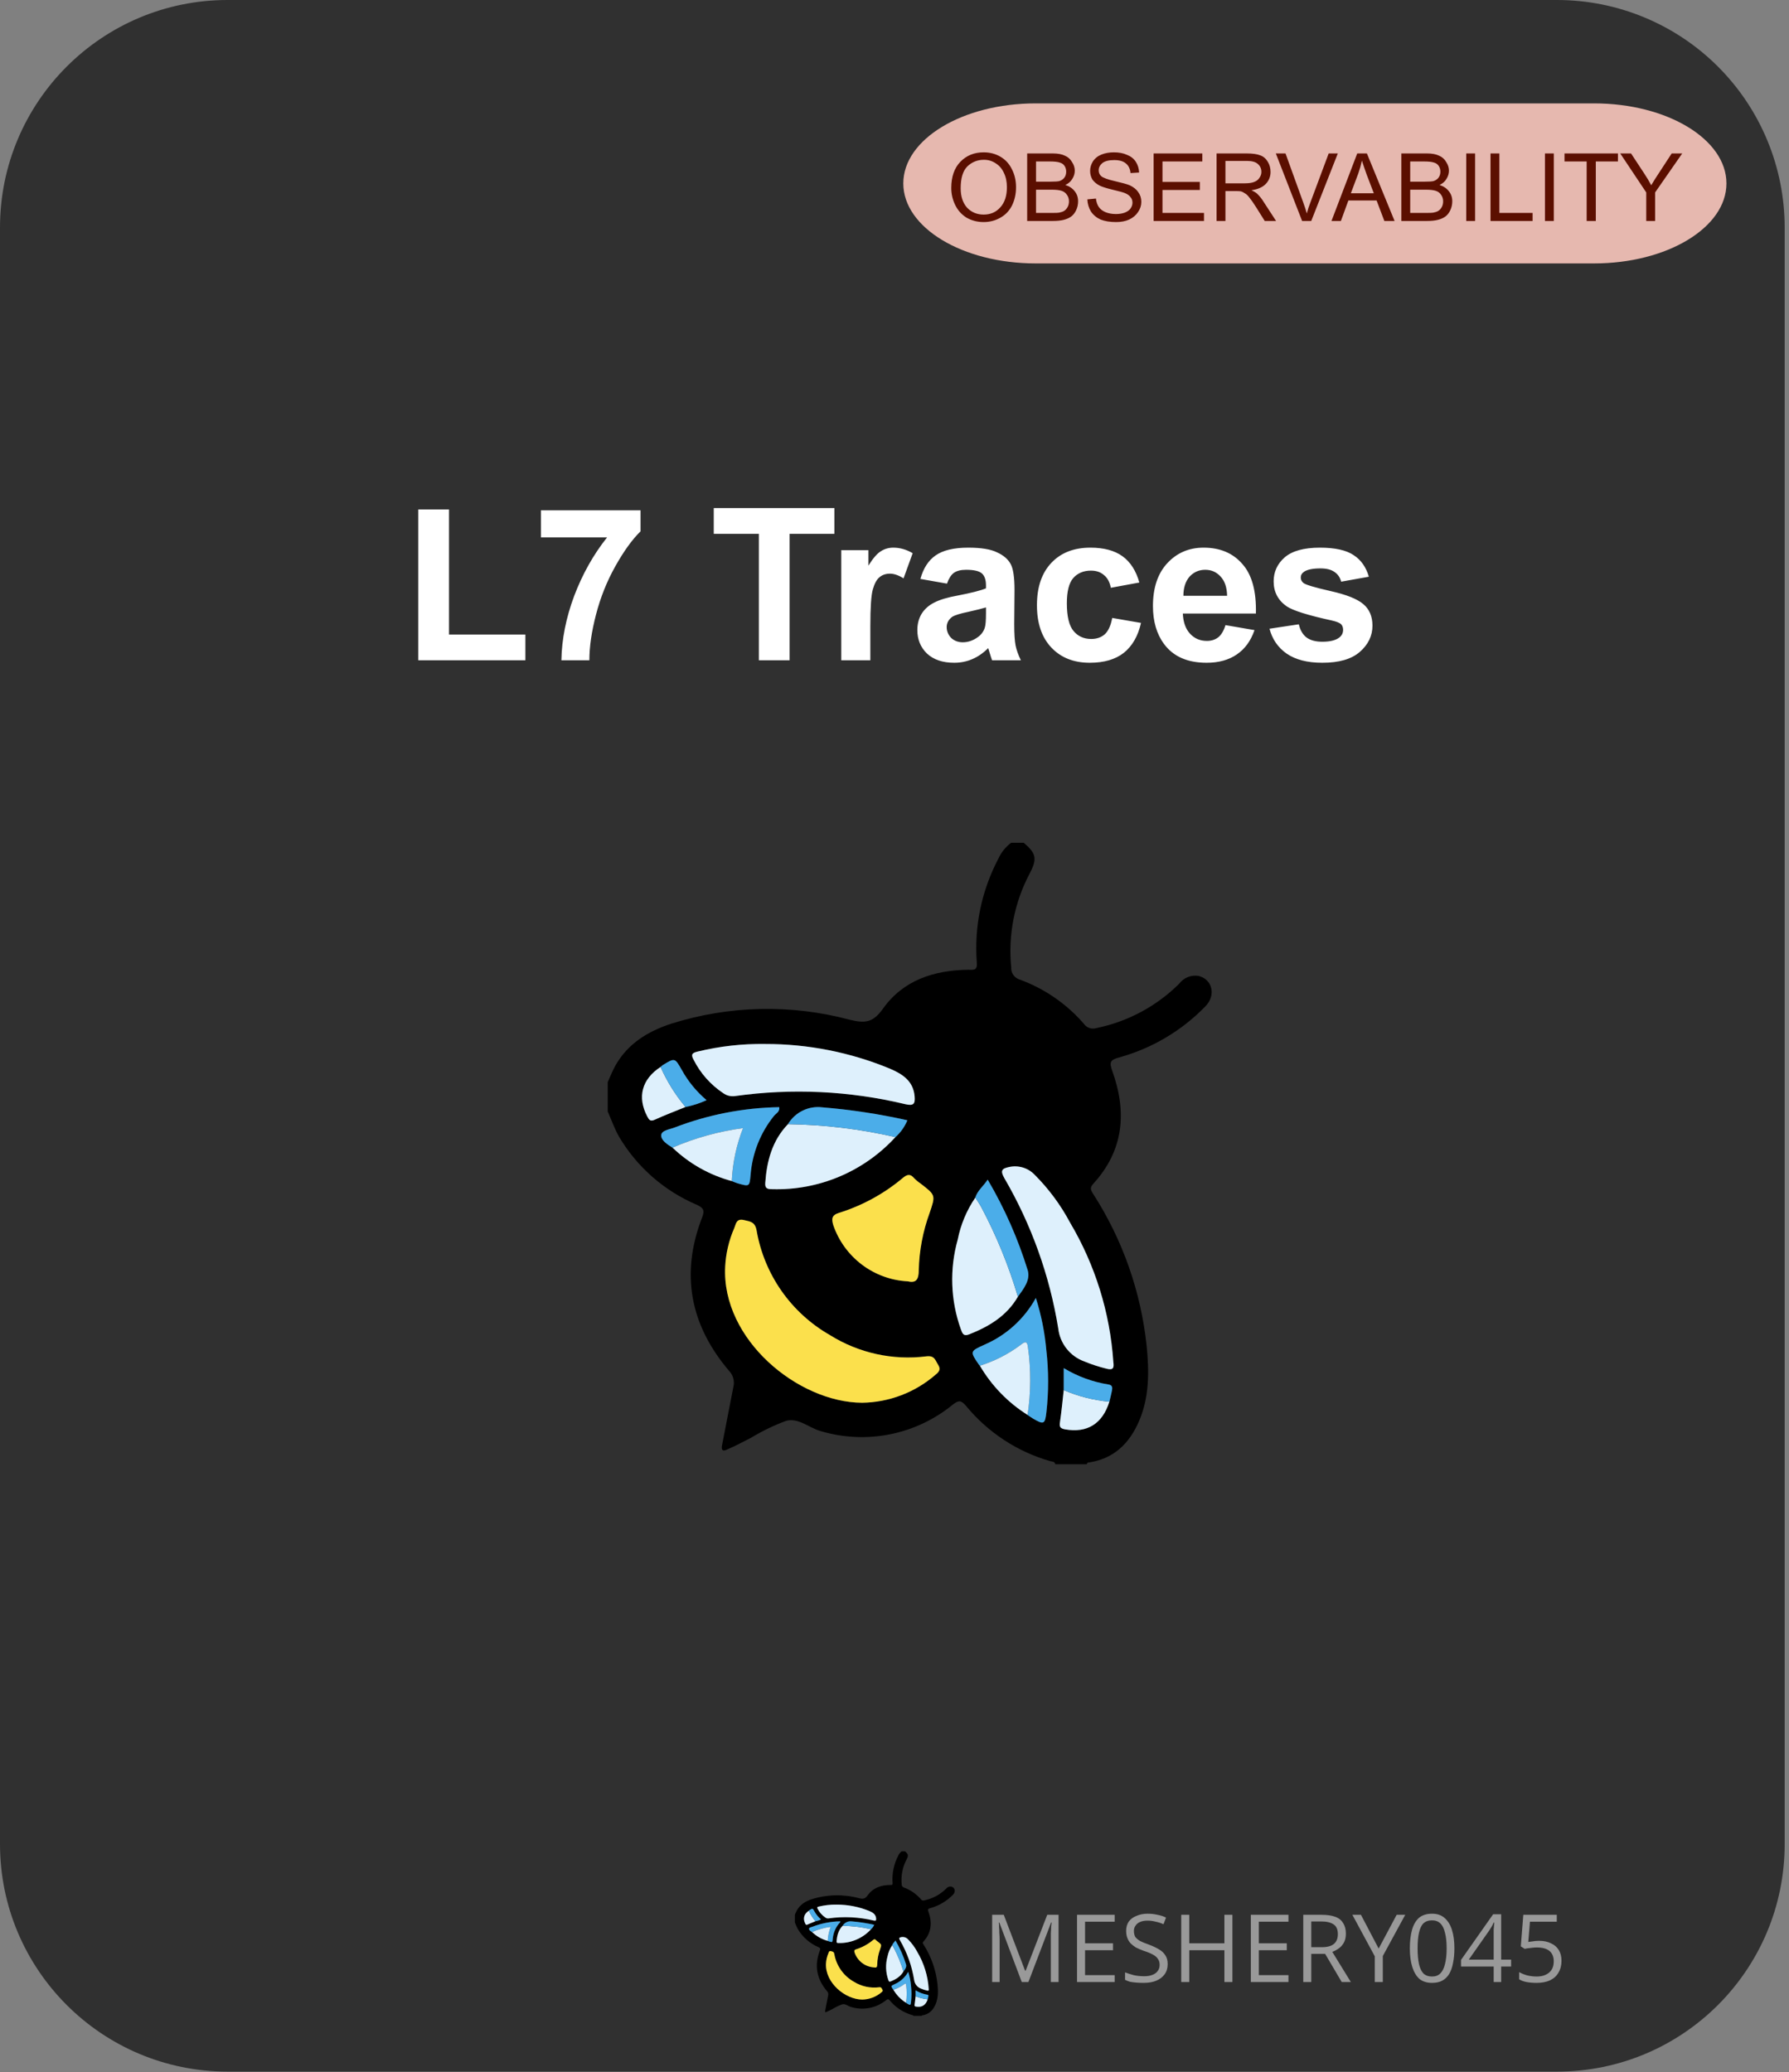 <svg width="101" height="117" viewBox="0 0 101 117" fill="none" xmlns="http://www.w3.org/2000/svg">
<rect x="0" y="0" width="101" height="117" fill="#808080" stroke="none"/>
<g clip-path="url(#clip0_5562_24510)">
<path fill-rule="evenodd" clip-rule="evenodd" d="M0 12.849C0 5.753 5.753 0 12.849 0H87.906C91.314 0 94.583 1.354 96.992 3.763C99.402 6.173 100.756 9.442 100.756 12.849V104.127C100.756 111.223 95.003 116.976 87.906 116.976H12.849C5.753 116.976 0 111.223 0 104.127V12.849Z" fill="#303030"/>
<path d="M23.614 37.283V28.768H25.349V35.83H29.661V37.283H23.614ZM30.538 30.346V28.815H36.163V30.002C35.694 30.46 35.22 31.117 34.741 31.971C34.262 32.825 33.898 33.737 33.648 34.705C33.398 35.664 33.273 36.523 33.273 37.283H31.694C31.715 36.096 31.955 34.888 32.413 33.658C32.882 32.419 33.502 31.315 34.273 30.346H30.538ZM42.843 37.283V30.143H40.296V28.69H47.108V30.143H44.577V37.283H42.843ZM49.136 37.283H47.495V31.065H49.026V31.94C49.287 31.523 49.521 31.252 49.73 31.127C49.938 30.992 50.172 30.924 50.433 30.924C50.808 30.924 51.172 31.028 51.526 31.237L51.011 32.658C50.73 32.481 50.474 32.393 50.245 32.393C50.006 32.393 49.808 32.461 49.651 32.596C49.495 32.721 49.37 32.95 49.276 33.283C49.183 33.606 49.136 34.299 49.136 35.362V37.283ZM53.462 32.955L51.962 32.69C52.129 32.086 52.415 31.643 52.821 31.362C53.238 31.07 53.853 30.924 54.665 30.924C55.394 30.924 55.936 31.013 56.29 31.19C56.655 31.356 56.91 31.575 57.056 31.846C57.202 32.106 57.275 32.596 57.275 33.315L57.259 35.237C57.259 35.789 57.285 36.195 57.337 36.455C57.389 36.705 57.488 36.981 57.634 37.283H56.009C55.967 37.169 55.915 37.007 55.853 36.799C55.821 36.695 55.8 36.627 55.79 36.596C55.509 36.877 55.207 37.086 54.884 37.221C54.571 37.356 54.233 37.424 53.868 37.424C53.222 37.424 52.712 37.252 52.337 36.908C51.972 36.554 51.79 36.112 51.79 35.58C51.79 35.226 51.873 34.914 52.04 34.643C52.217 34.372 52.457 34.164 52.759 34.018C53.061 33.862 53.498 33.731 54.071 33.627C54.832 33.481 55.363 33.346 55.665 33.221V33.065C55.665 32.742 55.587 32.513 55.431 32.377C55.275 32.242 54.978 32.174 54.54 32.174C54.248 32.174 54.019 32.231 53.853 32.346C53.696 32.461 53.566 32.664 53.462 32.955ZM55.665 34.299C55.457 34.362 55.123 34.445 54.665 34.549C54.207 34.643 53.905 34.737 53.759 34.83C53.55 34.987 53.446 35.179 53.446 35.408C53.446 35.638 53.53 35.841 53.696 36.018C53.873 36.184 54.092 36.268 54.353 36.268C54.655 36.268 54.941 36.169 55.212 35.971C55.41 35.825 55.54 35.643 55.603 35.424C55.644 35.289 55.665 35.023 55.665 34.627V34.299ZM64.323 32.893L62.714 33.19C62.651 32.867 62.521 32.627 62.323 32.471C62.136 32.304 61.891 32.221 61.589 32.221C61.172 32.221 60.839 32.362 60.589 32.643C60.349 32.924 60.23 33.398 60.23 34.065C60.23 34.804 60.355 35.325 60.605 35.627C60.855 35.929 61.188 36.08 61.605 36.08C61.917 36.08 62.172 35.992 62.37 35.815C62.568 35.638 62.709 35.33 62.792 34.893L64.417 35.174C64.25 35.914 63.928 36.476 63.448 36.862C62.969 37.237 62.328 37.424 61.526 37.424C60.62 37.424 59.896 37.138 59.355 36.565C58.813 35.992 58.542 35.195 58.542 34.174C58.542 33.153 58.813 32.356 59.355 31.783C59.896 31.21 60.631 30.924 61.558 30.924C62.318 30.924 62.922 31.085 63.37 31.408C63.818 31.731 64.136 32.226 64.323 32.893ZM69.185 35.299L70.825 35.58C70.617 36.184 70.284 36.643 69.825 36.955C69.367 37.268 68.799 37.424 68.122 37.424C67.039 37.424 66.237 37.07 65.716 36.362C65.299 35.799 65.091 35.086 65.091 34.221C65.091 33.19 65.362 32.382 65.903 31.799C66.445 31.216 67.127 30.924 67.95 30.924C68.877 30.924 69.606 31.231 70.138 31.846C70.679 32.45 70.935 33.382 70.903 34.643H66.778C66.799 35.132 66.935 35.513 67.185 35.783C67.435 36.054 67.752 36.19 68.138 36.19C68.388 36.19 68.601 36.122 68.778 35.987C68.956 35.841 69.091 35.612 69.185 35.299ZM69.278 33.643C69.268 33.164 69.143 32.799 68.903 32.549C68.674 32.299 68.388 32.174 68.044 32.174C67.69 32.174 67.393 32.304 67.153 32.565C66.924 32.836 66.81 33.195 66.81 33.643H69.278ZM71.671 35.502L73.327 35.252C73.4 35.575 73.541 35.82 73.749 35.987C73.968 36.153 74.27 36.237 74.655 36.237C75.082 36.237 75.4 36.158 75.609 36.002C75.754 35.888 75.827 35.742 75.827 35.565C75.827 35.44 75.791 35.336 75.718 35.252C75.635 35.169 75.452 35.096 75.171 35.033C73.838 34.742 72.994 34.476 72.64 34.237C72.15 33.893 71.905 33.424 71.905 32.83C71.905 32.289 72.114 31.835 72.53 31.471C72.957 31.106 73.619 30.924 74.515 30.924C75.369 30.924 76.004 31.065 76.421 31.346C76.838 31.617 77.124 32.023 77.28 32.565L75.718 32.846C75.655 32.606 75.53 32.424 75.343 32.299C75.155 32.164 74.89 32.096 74.546 32.096C74.119 32.096 73.812 32.158 73.624 32.283C73.499 32.367 73.437 32.476 73.437 32.612C73.437 32.737 73.489 32.841 73.593 32.924C73.739 33.028 74.249 33.179 75.124 33.377C76.01 33.575 76.624 33.82 76.968 34.112C77.312 34.403 77.484 34.809 77.484 35.33C77.484 35.903 77.244 36.398 76.765 36.815C76.296 37.221 75.593 37.424 74.655 37.424C73.812 37.424 73.14 37.252 72.64 36.908C72.15 36.565 71.827 36.096 71.671 35.502Z" fill="white"/>
<path d="M57.685 111.919L56.419 108.56H56.388C56.399 108.622 56.404 108.706 56.404 108.81C56.414 108.914 56.419 109.029 56.419 109.154C56.43 109.268 56.435 109.388 56.435 109.513V111.919H56.013V108.122H56.669L57.873 111.279H57.904L59.123 108.122H59.763V111.919H59.326V109.482C59.326 109.367 59.326 109.258 59.326 109.154C59.336 109.039 59.341 108.93 59.341 108.826C59.352 108.721 59.362 108.633 59.373 108.56H59.341L58.06 111.919H57.685ZM62.93 111.919H60.805V108.122H62.93V108.513H61.258V109.732H62.837V110.122H61.258V111.529H62.93V111.919ZM65.922 110.904C65.922 111.133 65.865 111.326 65.75 111.482C65.636 111.638 65.48 111.758 65.282 111.841C65.084 111.925 64.844 111.966 64.563 111.966C64.427 111.966 64.292 111.961 64.157 111.951C64.032 111.94 63.912 111.925 63.797 111.904C63.693 111.872 63.599 111.836 63.516 111.794V111.372C63.651 111.425 63.813 111.477 64 111.529C64.188 111.57 64.386 111.591 64.594 111.591C64.782 111.591 64.938 111.565 65.063 111.513C65.198 111.461 65.297 111.388 65.36 111.294C65.433 111.201 65.469 111.086 65.469 110.951C65.469 110.815 65.438 110.706 65.375 110.622C65.323 110.529 65.23 110.445 65.094 110.372C64.969 110.3 64.792 110.227 64.563 110.154C64.396 110.091 64.25 110.029 64.125 109.966C64.011 109.893 63.912 109.815 63.828 109.732C63.745 109.638 63.683 109.534 63.641 109.419C63.599 109.305 63.578 109.175 63.578 109.029C63.578 108.831 63.625 108.659 63.719 108.513C63.823 108.367 63.969 108.258 64.157 108.185C64.344 108.102 64.552 108.06 64.782 108.06C64.99 108.06 65.177 108.081 65.344 108.122C65.521 108.154 65.683 108.206 65.829 108.279L65.688 108.654C65.552 108.591 65.407 108.544 65.25 108.513C65.094 108.471 64.938 108.451 64.782 108.451C64.615 108.451 64.474 108.477 64.36 108.529C64.256 108.57 64.172 108.638 64.11 108.732C64.047 108.815 64.016 108.914 64.016 109.029C64.016 109.164 64.042 109.279 64.094 109.372C64.157 109.456 64.25 109.534 64.375 109.607C64.5 109.669 64.667 109.737 64.875 109.81C65.094 109.893 65.282 109.982 65.438 110.076C65.594 110.169 65.714 110.284 65.797 110.419C65.881 110.544 65.922 110.706 65.922 110.904ZM69.578 111.919H69.125V110.122H67.141V111.919H66.688V108.122H67.141V109.732H69.125V108.122H69.578V111.919ZM72.741 111.919H70.616V108.122H72.741V108.513H71.069V109.732H72.647V110.122H71.069V111.529H72.741V111.919ZM74.608 108.122C74.921 108.122 75.176 108.159 75.374 108.232C75.582 108.305 75.733 108.425 75.827 108.591C75.931 108.747 75.983 108.945 75.983 109.185C75.983 109.383 75.947 109.55 75.874 109.685C75.801 109.82 75.707 109.93 75.592 110.013C75.478 110.096 75.353 110.164 75.217 110.216L76.264 111.919H75.749L74.811 110.326H74.03V111.919H73.577V108.122H74.608ZM74.577 108.497H74.03V109.951H74.624C74.936 109.951 75.165 109.888 75.311 109.763C75.457 109.638 75.53 109.456 75.53 109.216C75.53 108.956 75.452 108.773 75.296 108.669C75.139 108.555 74.9 108.497 74.577 108.497ZM77.834 110.029L78.85 108.122H79.334L78.068 110.451V111.919H77.615V110.466L76.35 108.122H76.834L77.834 110.029ZM82.11 110.013C82.11 110.326 82.084 110.602 82.032 110.841C81.99 111.081 81.917 111.289 81.813 111.466C81.709 111.633 81.578 111.758 81.422 111.841C81.266 111.925 81.073 111.966 80.844 111.966C80.563 111.966 80.328 111.893 80.141 111.747C79.964 111.591 79.828 111.367 79.735 111.076C79.641 110.784 79.594 110.43 79.594 110.013C79.594 109.607 79.636 109.258 79.719 108.966C79.802 108.675 79.933 108.451 80.11 108.294C80.297 108.138 80.542 108.06 80.844 108.06C81.136 108.06 81.37 108.138 81.547 108.294C81.735 108.451 81.875 108.675 81.969 108.966C82.063 109.258 82.11 109.607 82.11 110.013ZM80.032 110.013C80.032 110.367 80.058 110.664 80.11 110.904C80.162 111.133 80.245 111.31 80.36 111.435C80.485 111.55 80.646 111.607 80.844 111.607C81.042 111.607 81.198 111.55 81.313 111.435C81.438 111.31 81.526 111.133 81.578 110.904C81.641 110.664 81.672 110.367 81.672 110.013C81.672 109.659 81.641 109.367 81.578 109.138C81.526 108.898 81.438 108.721 81.313 108.607C81.198 108.492 81.042 108.435 80.844 108.435C80.646 108.435 80.485 108.492 80.36 108.607C80.245 108.721 80.162 108.898 80.11 109.138C80.058 109.367 80.032 109.659 80.032 110.013ZM85.312 111.044H84.75V111.919H84.328V111.044H82.484V110.669L84.297 108.091H84.75V110.654H85.312V111.044ZM84.328 110.654V109.404C84.328 109.31 84.328 109.227 84.328 109.154C84.328 109.07 84.328 108.997 84.328 108.935C84.338 108.862 84.344 108.8 84.344 108.747C84.354 108.685 84.359 108.622 84.359 108.56H84.328C84.297 108.633 84.26 108.706 84.219 108.779C84.177 108.852 84.135 108.919 84.094 108.982L82.922 110.654H84.328ZM86.89 109.591C87.151 109.591 87.375 109.638 87.562 109.732C87.75 109.815 87.895 109.94 88 110.107C88.104 110.273 88.156 110.477 88.156 110.716C88.156 110.977 88.099 111.201 87.984 111.388C87.88 111.576 87.718 111.721 87.5 111.826C87.291 111.919 87.041 111.966 86.75 111.966C86.552 111.966 86.364 111.951 86.187 111.919C86.02 111.888 85.88 111.836 85.765 111.763V111.357C85.89 111.43 86.041 111.492 86.218 111.544C86.406 111.586 86.583 111.607 86.75 111.607C86.948 111.607 87.114 111.576 87.25 111.513C87.395 111.451 87.51 111.357 87.593 111.232C87.677 111.107 87.718 110.945 87.718 110.747C87.718 110.497 87.64 110.305 87.484 110.169C87.328 110.034 87.083 109.966 86.75 109.966C86.645 109.966 86.526 109.977 86.39 109.997C86.265 110.008 86.161 110.023 86.078 110.044L85.859 109.904L86 108.122H87.89V108.513H86.375L86.281 109.654C86.343 109.643 86.427 109.633 86.531 109.622C86.635 109.602 86.755 109.591 86.89 109.591Z" fill="#999999"/>
<path fill-rule="evenodd" clip-rule="evenodd" d="M58.473 5.838H89.992C94.121 5.838 97.468 7.861 97.468 10.357C97.468 12.852 94.121 14.875 89.992 14.875H58.473C54.344 14.875 50.997 12.852 50.997 10.357C50.997 7.861 54.344 5.838 58.473 5.838Z" fill="#E6B8AF"/>
<path d="M53.705 10.617C53.705 9.982 53.877 9.487 54.221 9.133C54.565 8.779 55.002 8.602 55.533 8.602C55.887 8.602 56.205 8.685 56.486 8.852C56.768 9.018 56.981 9.253 57.127 9.555C57.283 9.857 57.361 10.195 57.361 10.57C57.361 10.956 57.283 11.305 57.127 11.617C56.971 11.919 56.747 12.148 56.455 12.305C56.174 12.461 55.867 12.539 55.533 12.539C55.179 12.539 54.856 12.456 54.565 12.289C54.283 12.112 54.07 11.872 53.924 11.57C53.778 11.268 53.705 10.95 53.705 10.617ZM54.236 10.633C54.236 11.091 54.356 11.456 54.596 11.727C54.846 11.987 55.158 12.117 55.533 12.117C55.919 12.117 56.231 11.982 56.471 11.711C56.721 11.44 56.846 11.06 56.846 10.57C56.846 10.258 56.788 9.987 56.674 9.758C56.57 9.529 56.419 9.352 56.221 9.227C56.023 9.091 55.799 9.023 55.549 9.023C55.184 9.023 54.872 9.148 54.611 9.398C54.361 9.648 54.236 10.06 54.236 10.633ZM57.99 12.477V8.664H59.428C59.719 8.664 59.948 8.706 60.115 8.789C60.292 8.862 60.428 8.982 60.521 9.148C60.626 9.305 60.678 9.466 60.678 9.633C60.678 9.799 60.631 9.956 60.537 10.102C60.454 10.247 60.323 10.362 60.146 10.445C60.376 10.518 60.553 10.638 60.678 10.805C60.803 10.961 60.865 11.148 60.865 11.367C60.865 11.544 60.829 11.711 60.756 11.867C60.683 12.023 60.589 12.143 60.474 12.227C60.36 12.31 60.219 12.372 60.053 12.414C59.886 12.456 59.683 12.477 59.443 12.477H57.99ZM58.49 10.258H59.318C59.547 10.258 59.709 10.247 59.803 10.227C59.928 10.185 60.021 10.122 60.084 10.039C60.157 9.945 60.193 9.831 60.193 9.695C60.193 9.57 60.162 9.461 60.099 9.367C60.037 9.273 59.948 9.211 59.834 9.18C59.719 9.138 59.527 9.117 59.256 9.117H58.49V10.258ZM58.49 12.023H59.443C59.61 12.023 59.724 12.018 59.787 12.008C59.902 11.987 59.995 11.956 60.068 11.914C60.152 11.862 60.219 11.789 60.271 11.695C60.323 11.602 60.349 11.492 60.349 11.367C60.349 11.232 60.313 11.112 60.24 11.008C60.167 10.893 60.063 10.815 59.928 10.773C59.803 10.732 59.62 10.711 59.381 10.711H58.49V12.023ZM61.388 11.258L61.872 11.211C61.893 11.398 61.945 11.555 62.028 11.68C62.112 11.805 62.237 11.904 62.403 11.977C62.58 12.05 62.778 12.086 62.997 12.086C63.185 12.086 63.351 12.06 63.497 12.008C63.653 11.945 63.763 11.867 63.825 11.773C63.898 11.669 63.935 11.56 63.935 11.445C63.935 11.32 63.898 11.216 63.825 11.133C63.763 11.039 63.653 10.961 63.497 10.898C63.393 10.857 63.164 10.794 62.81 10.711C62.466 10.628 62.221 10.55 62.075 10.477C61.898 10.383 61.763 10.268 61.669 10.133C61.586 9.987 61.544 9.826 61.544 9.648C61.544 9.461 61.596 9.284 61.7 9.117C61.815 8.94 61.976 8.81 62.185 8.727C62.393 8.643 62.627 8.602 62.888 8.602C63.169 8.602 63.414 8.648 63.622 8.742C63.841 8.826 64.007 8.956 64.122 9.133C64.237 9.31 64.299 9.513 64.31 9.742L63.825 9.773C63.804 9.534 63.716 9.352 63.56 9.227C63.414 9.102 63.195 9.039 62.903 9.039C62.601 9.039 62.377 9.096 62.231 9.211C62.096 9.326 62.028 9.461 62.028 9.617C62.028 9.753 62.075 9.862 62.169 9.945C62.273 10.039 62.528 10.133 62.935 10.227C63.341 10.32 63.622 10.398 63.778 10.461C63.997 10.565 64.159 10.695 64.263 10.852C64.377 11.008 64.435 11.19 64.435 11.398C64.435 11.607 64.372 11.8 64.247 11.977C64.132 12.154 63.966 12.294 63.747 12.398C63.539 12.492 63.294 12.539 63.013 12.539C62.669 12.539 62.377 12.492 62.138 12.398C61.908 12.294 61.726 12.143 61.591 11.945C61.466 11.737 61.398 11.508 61.388 11.258ZM65.129 12.477V8.664H67.879V9.117H65.629V10.273H67.738V10.727H65.629V12.023H67.973V12.477H65.129ZM68.683 12.477V8.664H70.37C70.714 8.664 70.975 8.701 71.152 8.773C71.329 8.836 71.469 8.956 71.573 9.133C71.678 9.299 71.73 9.492 71.73 9.711C71.73 9.971 71.641 10.195 71.464 10.383C71.287 10.57 71.016 10.69 70.652 10.742C70.787 10.805 70.891 10.867 70.964 10.93C71.11 11.065 71.245 11.237 71.37 11.445L72.042 12.477H71.402L70.902 11.68C70.756 11.45 70.636 11.279 70.542 11.164C70.448 11.039 70.36 10.956 70.277 10.914C70.204 10.862 70.131 10.825 70.058 10.805C69.995 10.794 69.902 10.789 69.777 10.789H69.183V12.477H68.683ZM69.183 10.352H70.277C70.506 10.352 70.683 10.325 70.808 10.273C70.943 10.221 71.042 10.143 71.105 10.039C71.178 9.935 71.214 9.826 71.214 9.711C71.214 9.523 71.146 9.372 71.011 9.258C70.886 9.143 70.678 9.086 70.386 9.086H69.183V10.352ZM73.512 12.477L72.028 8.664H72.575L73.575 11.43C73.658 11.659 73.726 11.867 73.778 12.055C73.83 11.846 73.898 11.638 73.981 11.43L75.012 8.664H75.528L74.028 12.477H73.512ZM75.17 12.477L76.624 8.664H77.17L78.733 12.477H78.155L77.717 11.32H76.124L75.702 12.477H75.17ZM76.264 10.914H77.561L77.155 9.852C77.04 9.529 76.952 9.268 76.889 9.07C76.837 9.31 76.769 9.549 76.686 9.789L76.264 10.914ZM79.115 12.477V8.664H80.552C80.844 8.664 81.073 8.706 81.24 8.789C81.417 8.862 81.552 8.982 81.646 9.148C81.75 9.305 81.802 9.466 81.802 9.633C81.802 9.799 81.755 9.956 81.662 10.102C81.578 10.247 81.448 10.362 81.271 10.445C81.5 10.518 81.677 10.638 81.802 10.805C81.927 10.961 81.99 11.148 81.99 11.367C81.99 11.544 81.953 11.711 81.88 11.867C81.808 12.023 81.714 12.143 81.599 12.227C81.485 12.31 81.344 12.372 81.177 12.414C81.011 12.456 80.808 12.477 80.568 12.477H79.115ZM79.615 10.258H80.443C80.672 10.258 80.834 10.247 80.927 10.227C81.052 10.185 81.146 10.122 81.209 10.039C81.281 9.945 81.318 9.831 81.318 9.695C81.318 9.57 81.287 9.461 81.224 9.367C81.162 9.273 81.073 9.211 80.959 9.18C80.844 9.138 80.651 9.117 80.38 9.117H79.615V10.258ZM79.615 12.023H80.568C80.735 12.023 80.849 12.018 80.912 12.008C81.026 11.987 81.12 11.956 81.193 11.914C81.276 11.862 81.344 11.789 81.396 11.695C81.448 11.602 81.474 11.492 81.474 11.367C81.474 11.232 81.438 11.112 81.365 11.008C81.292 10.893 81.188 10.815 81.052 10.773C80.927 10.732 80.745 10.711 80.505 10.711H79.615V12.023ZM82.778 12.477V8.664H83.278V12.477H82.778ZM84.149 12.477V8.664H84.649V12.023H86.524V12.477H84.149ZM87.222 12.477V8.664H87.722V12.477H87.222ZM89.577 12.477V9.117H88.327V8.664H91.343V9.117H90.093V12.477H89.577ZM92.941 12.477V10.867L91.472 8.664H92.082L92.832 9.805C92.977 10.023 93.108 10.242 93.222 10.461C93.337 10.263 93.477 10.039 93.644 9.789L94.378 8.664H94.972L93.441 10.867V12.477H92.941Z" fill="#5B0F00"/>
<path d="M57.797 47.588C58.505 48.197 58.575 48.489 58.115 49.356C57.266 50.973 56.909 52.803 57.088 54.62C57.078 54.775 57.121 54.928 57.21 55.054C57.299 55.18 57.428 55.273 57.577 55.315C58.973 55.827 60.217 56.685 61.19 57.809C61.265 57.919 61.373 58.002 61.499 58.046C61.624 58.09 61.761 58.093 61.888 58.054C63.66 57.694 65.287 56.824 66.57 55.55C66.694 55.383 66.862 55.253 67.055 55.174C67.248 55.096 67.458 55.073 67.663 55.106C68.454 55.298 68.665 56.208 68.046 56.831C66.705 58.212 65.019 59.208 63.162 59.716C62.67 59.849 62.624 59.997 62.789 60.455C63.627 62.775 63.456 64.951 61.72 66.845C61.52 67.063 61.576 67.194 61.702 67.394C63.376 69.988 64.415 72.939 64.736 76.009C64.877 77.429 64.892 78.854 64.322 80.207C63.773 81.507 62.872 82.395 61.409 82.589C61.388 82.592 61.373 82.649 61.356 82.681H59.576C59.552 82.518 59.401 82.535 59.302 82.509C57.43 81.975 55.766 80.882 54.532 79.377C54.263 79.071 54.13 79.052 53.808 79.301C52.782 80.145 51.564 80.724 50.261 80.987C48.959 81.25 47.612 81.189 46.339 80.811C45.673 80.629 45.076 80.037 44.376 80.232C43.693 80.485 43.035 80.802 42.412 81.18C41.99 81.391 41.575 81.622 41.142 81.808C40.998 81.87 40.674 82.067 40.766 81.599C40.983 80.499 41.188 79.397 41.407 78.298C41.444 78.138 41.44 77.972 41.395 77.815C41.35 77.657 41.266 77.514 41.151 77.397C38.961 74.814 38.406 71.923 39.64 68.742C39.803 68.322 39.7 68.2 39.323 68.023C37.495 67.241 35.963 65.898 34.949 64.188C34.694 63.737 34.521 63.239 34.31 62.763V61.104C34.454 60.79 34.577 60.464 34.746 60.164C35.447 58.924 36.581 58.237 37.884 57.808C41.158 56.773 44.66 56.694 47.977 57.582C48.836 57.792 49.284 57.751 49.849 56.956C50.987 55.352 52.729 54.782 54.658 54.759C54.931 54.756 55.186 54.833 55.147 54.357C54.992 52.322 55.415 50.285 56.367 48.479C56.528 48.127 56.775 47.821 57.085 47.588L57.797 47.588ZM37.292 60.247C36.235 60.936 35.968 61.946 36.538 63.036C36.642 63.236 36.712 63.342 36.968 63.225C37.536 62.966 38.122 62.745 38.701 62.508C39.112 62.427 39.511 62.298 39.892 62.123C39.322 61.642 38.845 61.06 38.486 60.407C38.1 59.727 38.097 59.728 37.423 60.138C37.377 60.171 37.333 60.207 37.292 60.247ZM62.631 79.149C62.681 78.939 62.738 78.73 62.778 78.518C62.808 78.354 62.803 78.208 62.574 78.176C61.682 78.033 60.827 77.719 60.054 77.252V78.494C59.985 79.096 59.931 79.7 59.842 80.298C59.802 80.564 59.847 80.661 60.137 80.712C61.375 80.929 62.24 80.401 62.631 79.149ZM58.013 79.896C58.111 79.962 58.205 80.034 58.306 80.094C58.928 80.461 59.001 80.43 59.077 79.729C59.206 78.573 59.204 77.406 59.073 76.25C58.985 75.245 58.786 74.252 58.48 73.291C57.836 74.463 56.821 75.389 55.594 75.923C54.749 76.304 54.748 76.304 55.278 77.077C55.291 77.092 55.305 77.106 55.321 77.118C55.982 78.247 56.905 79.2 58.013 79.896ZM37.968 64.804C38.906 65.704 40.056 66.353 41.312 66.691C41.419 66.733 41.524 66.783 41.634 66.815C42.325 67.014 42.313 67.011 42.378 66.308C42.478 65.101 42.937 63.952 43.697 63.009C43.808 62.871 44.031 62.785 43.993 62.517C41.978 62.551 39.984 62.938 38.103 63.66C37.819 63.772 37.352 63.821 37.33 64.095C37.307 64.384 37.678 64.628 37.968 64.804ZM57.467 73.22C57.793 72.773 58.182 72.278 58.022 71.729C57.47 69.941 56.711 68.223 55.761 66.61C55.501 66.998 55.18 67.233 55.063 67.624C54.575 68.34 54.237 69.147 54.069 69.996C53.601 71.659 53.662 73.425 54.243 75.052C54.33 75.281 54.38 75.481 54.726 75.343C55.849 74.898 56.841 74.299 57.467 73.22ZM50.554 64.208C50.848 63.947 51.078 63.622 51.226 63.258C49.642 62.903 48.035 62.659 46.417 62.526C46.038 62.48 45.653 62.546 45.31 62.715C44.967 62.883 44.68 63.148 44.485 63.477C43.59 64.408 43.288 65.565 43.202 66.809C43.179 67.139 43.37 67.147 43.604 67.149C44.906 67.186 46.2 66.942 47.399 66.435C48.599 65.927 49.675 65.168 50.554 64.208ZM48.674 79.208C50.189 79.186 51.648 78.632 52.796 77.643C52.992 77.481 53.143 77.345 52.96 77.059C52.797 76.805 52.769 76.532 52.302 76.588C50.403 76.827 48.48 76.403 46.857 75.389C45.773 74.77 44.84 73.919 44.123 72.897C43.407 71.874 42.926 70.707 42.714 69.477C42.627 68.995 42.361 68.977 42.001 68.892C41.561 68.787 41.549 69.124 41.455 69.342C41.154 70.03 40.98 70.767 40.941 71.517C40.727 75.632 45.057 79.195 48.674 79.208ZM62.855 76.906C62.669 74.128 61.832 71.433 60.413 69.039C59.884 68.045 59.212 67.135 58.417 66.339C58.233 66.145 58.001 66.002 57.745 65.925C57.489 65.849 57.217 65.84 56.956 65.9C56.564 65.984 56.462 66.099 56.694 66.512C58.225 69.135 59.259 72.019 59.745 75.017C59.793 75.434 59.956 75.829 60.217 76.157C60.477 76.486 60.825 76.736 61.22 76.877C61.619 77.043 62.03 77.177 62.45 77.28C62.845 77.394 62.905 77.24 62.855 76.906ZM43.197 58.95C41.913 58.931 40.632 59.075 39.384 59.379C39.093 59.449 38.983 59.528 39.158 59.84C39.541 60.601 40.114 61.249 40.823 61.722C41.013 61.862 41.25 61.923 41.485 61.893C44.697 61.439 47.966 61.594 51.12 62.352C51.588 62.458 51.67 62.323 51.637 61.915C51.566 61.025 50.93 60.638 50.224 60.336C47.995 59.417 45.608 58.946 43.197 58.95ZM51.262 72.354C51.72 72.465 51.87 72.24 51.87 71.723C51.896 70.619 52.103 69.528 52.482 68.491C52.822 67.488 52.831 67.492 51.969 66.828C51.838 66.74 51.717 66.639 51.607 66.525C51.391 66.27 51.217 66.309 50.973 66.511C49.916 67.401 48.692 68.072 47.373 68.484C46.938 68.618 46.944 68.835 47.043 69.178C47.348 70.069 47.913 70.847 48.665 71.413C49.417 71.98 50.321 72.307 51.262 72.354Z" fill="black"/>
<path d="M48.674 79.208C45.057 79.195 40.727 75.632 40.941 71.517C40.98 70.767 41.154 70.03 41.455 69.342C41.549 69.124 41.561 68.787 42.001 68.892C42.361 68.977 42.627 68.995 42.714 69.477C42.926 70.707 43.407 71.874 44.123 72.897C44.84 73.919 45.773 74.77 46.857 75.389C48.48 76.403 50.403 76.827 52.302 76.588C52.769 76.532 52.797 76.805 52.96 77.059C53.143 77.345 52.992 77.481 52.796 77.643C51.648 78.632 50.189 79.186 48.674 79.208V79.208Z" fill="#FBE04C"/>
<path d="M62.855 76.906C62.905 77.24 62.845 77.394 62.45 77.28C62.03 77.177 61.619 77.043 61.22 76.877C60.825 76.736 60.478 76.486 60.217 76.157C59.956 75.829 59.793 75.434 59.745 75.017C59.259 72.019 58.225 69.135 56.694 66.512C56.462 66.099 56.564 65.984 56.956 65.9C57.217 65.84 57.489 65.849 57.745 65.925C58.001 66.002 58.233 66.145 58.417 66.339C59.212 67.135 59.884 68.045 60.413 69.039C61.832 71.433 62.669 74.128 62.855 76.906V76.906ZM43.197 58.95C45.608 58.946 47.995 59.417 50.224 60.336C50.93 60.638 51.566 61.025 51.637 61.915C51.67 62.323 51.588 62.458 51.12 62.352C47.966 61.594 44.697 61.439 41.485 61.893C41.25 61.923 41.013 61.862 40.823 61.722C40.114 61.249 39.541 60.601 39.158 59.84C38.983 59.528 39.093 59.449 39.384 59.379C40.632 59.075 41.913 58.931 43.197 58.95V58.95Z" fill="#DEF0FC"/>
<path d="M51.262 72.354C50.321 72.307 49.417 71.98 48.665 71.413C47.913 70.847 47.348 70.068 47.043 69.178C46.944 68.835 46.938 68.617 47.373 68.484C48.692 68.072 49.916 67.401 50.973 66.511C51.217 66.309 51.391 66.27 51.607 66.525C51.717 66.639 51.838 66.74 51.969 66.828C52.831 67.492 52.822 67.488 52.482 68.491C52.103 69.528 51.896 70.619 51.87 71.723C51.87 72.24 51.72 72.465 51.262 72.354V72.354Z" fill="#FBE04C"/>
<path d="M50.554 64.208C49.675 65.168 48.599 65.927 47.399 66.435C46.2 66.942 44.906 67.186 43.604 67.149C43.37 67.147 43.179 67.139 43.202 66.809C43.288 65.565 43.59 64.408 44.485 63.477C46.528 63.505 48.563 63.751 50.554 64.208V64.208ZM57.467 73.22C56.841 74.299 55.849 74.898 54.726 75.343C54.38 75.481 54.33 75.281 54.243 75.052C53.662 73.425 53.601 71.659 54.069 69.996C54.237 69.147 54.575 68.34 55.063 67.624C55.177 67.806 55.302 67.982 55.403 68.171C56.257 69.781 56.948 71.473 57.467 73.22V73.22Z" fill="#DEF0FC"/>
<path d="M37.968 64.804C37.677 64.627 37.307 64.384 37.33 64.095C37.352 63.821 37.819 63.772 38.103 63.66C39.984 62.938 41.978 62.551 43.993 62.517C44.031 62.785 43.808 62.871 43.697 63.009C42.937 63.952 42.478 65.101 42.378 66.308C42.313 67.011 42.325 67.014 41.634 66.815C41.524 66.783 41.419 66.733 41.312 66.691C41.359 65.666 41.574 64.656 41.949 63.701C40.578 63.883 39.238 64.254 37.968 64.804V64.804ZM55.321 77.118C55.305 77.106 55.291 77.092 55.278 77.077C54.748 76.304 54.749 76.304 55.594 75.923C56.821 75.389 57.836 74.463 58.48 73.291C58.786 74.252 58.985 75.245 59.073 76.25C59.204 77.406 59.206 78.573 59.077 79.729C59.001 80.43 58.928 80.461 58.306 80.094C58.205 80.034 58.111 79.962 58.013 79.896C58.203 78.628 58.21 77.34 58.033 76.07C57.992 75.671 57.823 75.783 57.622 75.941C56.927 76.461 56.149 76.859 55.321 77.118V77.118Z" fill="#4BADE9"/>
<path d="M55.321 77.118C56.149 76.859 56.927 76.461 57.622 75.941C57.823 75.783 57.992 75.671 58.033 76.07C58.21 77.34 58.203 78.628 58.013 79.896C56.905 79.2 55.982 78.247 55.321 77.118ZM37.968 64.804C39.238 64.254 40.578 63.883 41.949 63.701C41.574 64.656 41.359 65.666 41.312 66.691C40.056 66.353 38.906 65.704 37.968 64.804V64.804Z" fill="#DEF0FC"/>
<path d="M50.554 64.208C48.563 63.751 46.528 63.505 44.485 63.477C44.68 63.148 44.967 62.883 45.31 62.715C45.653 62.546 46.038 62.48 46.417 62.526C48.035 62.659 49.642 62.903 51.226 63.258C51.078 63.622 50.848 63.947 50.554 64.208ZM57.467 73.22C56.948 71.473 56.257 69.781 55.403 68.171C55.302 67.982 55.177 67.806 55.063 67.624C55.18 67.233 55.501 66.998 55.761 66.61C56.711 68.223 57.47 69.941 58.022 71.73C58.182 72.278 57.793 72.773 57.467 73.22V73.22Z" fill="#4BADE9"/>
<path d="M62.631 79.149C62.24 80.401 61.375 80.929 60.137 80.712C59.847 80.661 59.802 80.564 59.842 80.298C59.931 79.7 59.985 79.096 60.054 78.494C60.873 78.848 61.743 79.069 62.631 79.149V79.149ZM38.701 62.508C38.122 62.745 37.536 62.966 36.968 63.225C36.712 63.342 36.642 63.236 36.538 63.036C35.968 61.946 36.235 60.936 37.292 60.247C37.654 61.063 38.128 61.824 38.701 62.508V62.508Z" fill="#DEF0FC"/>
<path d="M38.701 62.508C38.128 61.824 37.654 61.063 37.292 60.247C37.333 60.207 37.377 60.171 37.423 60.138C38.097 59.728 38.1 59.727 38.486 60.407C38.845 61.06 39.322 61.642 39.892 62.123C39.511 62.298 39.112 62.427 38.701 62.508V62.508ZM62.631 79.149C61.743 79.069 60.873 78.848 60.054 78.494C60.054 78.101 60.054 77.708 60.054 77.252C60.827 77.719 61.682 78.033 62.574 78.176C62.803 78.208 62.808 78.354 62.778 78.517C62.738 78.73 62.681 78.939 62.631 79.149V79.149Z" fill="#4BADE9"/>
<path d="M51.093 104.538C51.281 104.699 51.299 104.776 51.178 105.006C50.953 105.434 50.858 105.918 50.906 106.4C50.903 106.44 50.914 106.481 50.938 106.514C50.962 106.548 50.996 106.572 51.035 106.583C51.405 106.719 51.734 106.946 51.992 107.244C52.011 107.273 52.04 107.295 52.073 107.306C52.106 107.318 52.142 107.319 52.176 107.308C52.645 107.213 53.076 106.983 53.416 106.646C53.449 106.601 53.493 106.567 53.544 106.546C53.595 106.525 53.651 106.519 53.705 106.528C53.914 106.579 53.97 106.82 53.806 106.985C53.451 107.35 53.005 107.614 52.514 107.748C52.383 107.783 52.371 107.823 52.415 107.944C52.637 108.558 52.591 109.134 52.132 109.635C52.079 109.693 52.094 109.728 52.127 109.781C52.57 110.467 52.845 111.249 52.93 112.061C52.967 112.437 52.971 112.814 52.821 113.172C52.675 113.516 52.437 113.752 52.05 113.803C52.044 113.804 52.04 113.819 52.035 113.827H51.564C51.558 113.784 51.518 113.789 51.492 113.782C50.996 113.64 50.556 113.351 50.229 112.953C50.158 112.872 50.123 112.867 50.038 112.933C49.766 113.156 49.443 113.309 49.099 113.379C48.754 113.449 48.397 113.433 48.06 113.332C47.884 113.284 47.726 113.128 47.541 113.179C47.36 113.246 47.186 113.33 47.021 113.43C46.909 113.486 46.799 113.547 46.685 113.596C46.647 113.613 46.561 113.665 46.585 113.541C46.643 113.25 46.697 112.958 46.755 112.667C46.765 112.625 46.764 112.581 46.752 112.539C46.74 112.498 46.718 112.46 46.687 112.429C46.107 111.745 45.96 110.98 46.287 110.138C46.33 110.026 46.303 109.994 46.203 109.947C45.719 109.74 45.314 109.385 45.045 108.932C44.978 108.813 44.932 108.681 44.876 108.555V108.116C44.914 108.033 44.947 107.946 44.992 107.867C45.177 107.539 45.477 107.357 45.822 107.243C46.689 106.969 47.616 106.949 48.494 107.184C48.721 107.239 48.84 107.228 48.989 107.018C49.291 106.593 49.752 106.442 50.263 106.436C50.335 106.435 50.402 106.456 50.392 106.33C50.351 105.791 50.463 105.252 50.715 104.774C50.757 104.681 50.823 104.6 50.905 104.538L51.093 104.538ZM45.666 107.889C45.386 108.071 45.315 108.339 45.466 108.627C45.493 108.68 45.512 108.708 45.58 108.677C45.73 108.609 45.885 108.55 46.038 108.487C46.147 108.466 46.253 108.432 46.354 108.385C46.203 108.258 46.077 108.104 45.981 107.931C45.879 107.751 45.879 107.751 45.7 107.86C45.688 107.869 45.676 107.878 45.666 107.889ZM52.373 112.892C52.386 112.837 52.401 112.781 52.412 112.725C52.42 112.682 52.419 112.643 52.358 112.635C52.122 112.597 51.895 112.514 51.691 112.39V112.719C51.673 112.878 51.658 113.038 51.635 113.197C51.624 113.267 51.636 113.293 51.713 113.306C52.04 113.364 52.269 113.224 52.373 112.892ZM51.151 113.09C51.176 113.108 51.201 113.127 51.228 113.142C51.393 113.24 51.412 113.232 51.432 113.046C51.466 112.74 51.466 112.431 51.431 112.125C51.408 111.859 51.355 111.596 51.274 111.342C51.103 111.652 50.835 111.897 50.51 112.038C50.286 112.139 50.286 112.139 50.427 112.344C50.43 112.348 50.434 112.351 50.438 112.355C50.613 112.654 50.857 112.906 51.151 113.09ZM45.844 109.095C46.093 109.333 46.397 109.505 46.73 109.595C46.758 109.606 46.786 109.619 46.815 109.627C46.998 109.68 46.995 109.68 47.012 109.493C47.038 109.174 47.16 108.87 47.361 108.62C47.39 108.583 47.449 108.561 47.439 108.49C46.906 108.499 46.378 108.601 45.88 108.792C45.805 108.822 45.681 108.835 45.675 108.908C45.669 108.984 45.768 109.048 45.844 109.095ZM51.006 111.323C51.092 111.205 51.195 111.074 51.153 110.928C51.007 110.455 50.806 110 50.554 109.573C50.486 109.676 50.401 109.738 50.37 109.842C50.24 110.031 50.151 110.245 50.106 110.47C49.983 110.91 49.999 111.377 50.153 111.808C50.176 111.868 50.189 111.921 50.281 111.885C50.578 111.767 50.84 111.608 51.006 111.323ZM49.176 108.937C49.254 108.868 49.315 108.782 49.354 108.686C48.935 108.592 48.509 108.527 48.081 108.492C47.98 108.48 47.879 108.497 47.788 108.542C47.697 108.587 47.621 108.657 47.569 108.744C47.333 108.99 47.253 109.297 47.23 109.626C47.224 109.713 47.274 109.715 47.336 109.716C47.681 109.726 48.024 109.661 48.341 109.527C48.658 109.393 48.943 109.192 49.176 108.937ZM48.678 112.908C49.08 112.902 49.466 112.755 49.77 112.494C49.822 112.451 49.861 112.415 49.813 112.339C49.77 112.272 49.762 112.2 49.639 112.214C49.136 112.278 48.627 112.166 48.197 111.897C47.911 111.733 47.663 111.508 47.474 111.237C47.284 110.967 47.157 110.658 47.101 110.332C47.078 110.205 47.007 110.2 46.912 110.177C46.796 110.15 46.792 110.239 46.767 110.296C46.688 110.479 46.642 110.674 46.632 110.872C46.575 111.961 47.721 112.904 48.678 112.908ZM52.432 112.299C52.383 111.563 52.161 110.85 51.786 110.216C51.646 109.953 51.468 109.712 51.257 109.501C51.209 109.45 51.147 109.412 51.08 109.392C51.012 109.372 50.94 109.369 50.871 109.385C50.767 109.408 50.74 109.438 50.801 109.547C51.207 110.242 51.48 111.005 51.609 111.799C51.622 111.909 51.665 112.013 51.734 112.101C51.803 112.188 51.895 112.254 51.999 112.291C52.105 112.335 52.214 112.371 52.325 112.398C52.43 112.428 52.446 112.387 52.432 112.299ZM47.228 107.546C46.889 107.54 46.55 107.579 46.219 107.659C46.142 107.678 46.113 107.699 46.159 107.781C46.261 107.983 46.413 108.154 46.6 108.279C46.651 108.316 46.713 108.333 46.775 108.325C47.626 108.204 48.491 108.246 49.326 108.446C49.45 108.474 49.471 108.439 49.463 108.33C49.444 108.095 49.276 107.992 49.089 107.913C48.499 107.669 47.867 107.544 47.228 107.546ZM49.363 111.094C49.485 111.123 49.525 111.064 49.525 110.927C49.531 110.634 49.586 110.346 49.686 110.071C49.776 109.806 49.779 109.807 49.551 109.631C49.516 109.608 49.484 109.581 49.455 109.551C49.398 109.483 49.352 109.494 49.287 109.547C49.007 109.783 48.683 109.96 48.334 110.069C48.219 110.105 48.221 110.162 48.247 110.253C48.327 110.489 48.477 110.695 48.676 110.845C48.875 110.995 49.114 111.081 49.363 111.094Z" fill="black"/>
<path d="M48.678 112.908C47.721 112.904 46.575 111.961 46.632 110.872C46.642 110.674 46.688 110.479 46.767 110.296C46.792 110.239 46.796 110.15 46.912 110.177C47.007 110.2 47.078 110.205 47.101 110.332C47.157 110.658 47.284 110.967 47.474 111.237C47.663 111.508 47.911 111.733 48.197 111.897C48.627 112.166 49.136 112.278 49.639 112.214C49.762 112.2 49.77 112.272 49.813 112.339C49.861 112.415 49.822 112.451 49.77 112.494C49.466 112.756 49.08 112.902 48.678 112.908V112.908Z" fill="#FBE04C"/>
<path d="M52.432 112.299C52.446 112.387 52.43 112.428 52.325 112.398C52.214 112.371 52.105 112.335 51.999 112.291C51.895 112.254 51.803 112.188 51.734 112.1C51.665 112.013 51.622 111.909 51.609 111.799C51.48 111.005 51.207 110.242 50.801 109.547C50.74 109.438 50.767 109.408 50.871 109.385C50.94 109.369 51.012 109.372 51.08 109.392C51.147 109.412 51.209 109.45 51.257 109.501C51.468 109.712 51.646 109.953 51.786 110.216C52.161 110.85 52.383 111.563 52.432 112.299V112.299ZM47.228 107.546C47.867 107.544 48.499 107.669 49.089 107.913C49.276 107.992 49.444 108.095 49.463 108.33C49.471 108.438 49.45 108.474 49.326 108.446C48.491 108.246 47.626 108.204 46.775 108.325C46.713 108.333 46.651 108.316 46.6 108.279C46.413 108.154 46.261 107.983 46.159 107.781C46.113 107.699 46.142 107.678 46.219 107.659C46.55 107.579 46.889 107.54 47.228 107.546V107.546Z" fill="#DEF0FC"/>
<path d="M49.363 111.094C49.114 111.081 48.875 110.995 48.676 110.845C48.477 110.695 48.327 110.489 48.247 110.253C48.221 110.162 48.219 110.105 48.334 110.069C48.683 109.96 49.007 109.783 49.287 109.547C49.351 109.494 49.398 109.483 49.455 109.551C49.484 109.581 49.516 109.608 49.551 109.631C49.779 109.807 49.776 109.806 49.686 110.071C49.586 110.346 49.531 110.635 49.525 110.927C49.525 111.064 49.485 111.123 49.363 111.094V111.094Z" fill="#FBE04C"/>
<path d="M49.176 108.937C48.943 109.192 48.658 109.393 48.341 109.527C48.024 109.661 47.681 109.726 47.336 109.716C47.274 109.715 47.224 109.713 47.23 109.626C47.253 109.297 47.333 108.99 47.569 108.744C48.11 108.751 48.649 108.816 49.176 108.937V108.937ZM51.006 111.323C50.84 111.608 50.578 111.767 50.281 111.885C50.189 111.921 50.176 111.868 50.153 111.808C49.999 111.377 49.983 110.91 50.106 110.47C50.151 110.245 50.24 110.031 50.37 109.842C50.4 109.89 50.433 109.936 50.46 109.986C50.686 110.413 50.869 110.86 51.006 111.323V111.323Z" fill="#DEF0FC"/>
<path d="M45.844 109.095C45.767 109.048 45.669 108.984 45.675 108.908C45.681 108.835 45.805 108.822 45.88 108.792C46.378 108.601 46.906 108.499 47.439 108.49C47.449 108.561 47.39 108.583 47.361 108.62C47.16 108.87 47.038 109.174 47.012 109.493C46.995 109.68 46.998 109.68 46.815 109.627C46.786 109.619 46.758 109.606 46.73 109.595C46.742 109.323 46.799 109.056 46.898 108.803C46.535 108.851 46.181 108.95 45.844 109.095V109.095ZM50.438 112.355C50.434 112.351 50.43 112.348 50.426 112.344C50.286 112.139 50.286 112.139 50.51 112.038C50.835 111.897 51.103 111.652 51.274 111.342C51.355 111.596 51.408 111.859 51.431 112.125C51.466 112.431 51.466 112.74 51.432 113.046C51.412 113.232 51.393 113.24 51.228 113.142C51.201 113.127 51.176 113.108 51.151 113.09C51.201 112.754 51.203 112.413 51.156 112.077C51.145 111.972 51.1 112.001 51.047 112.043C50.863 112.181 50.657 112.286 50.438 112.355V112.355Z" fill="#4BADE9"/>
<path d="M50.438 112.355C50.657 112.286 50.863 112.181 51.047 112.043C51.1 112.001 51.145 111.972 51.156 112.077C51.203 112.414 51.201 112.755 51.151 113.09C50.857 112.906 50.613 112.654 50.438 112.355ZM45.844 109.095C46.181 108.95 46.535 108.851 46.898 108.803C46.799 109.056 46.742 109.323 46.73 109.595C46.397 109.505 46.093 109.333 45.844 109.095V109.095Z" fill="#DEF0FC"/>
<path d="M49.176 108.937C48.649 108.816 48.11 108.751 47.569 108.744C47.621 108.657 47.697 108.587 47.788 108.542C47.879 108.497 47.98 108.48 48.081 108.492C48.509 108.527 48.934 108.592 49.354 108.686C49.315 108.782 49.254 108.868 49.176 108.937ZM51.006 111.323C50.869 110.86 50.685 110.413 50.46 109.986C50.433 109.936 50.4 109.89 50.37 109.842C50.401 109.738 50.486 109.676 50.554 109.573C50.806 110 51.007 110.455 51.153 110.928C51.195 111.074 51.092 111.205 51.006 111.323V111.323Z" fill="#4BADE9"/>
<path d="M52.373 112.892C52.269 113.224 52.04 113.364 51.713 113.306C51.636 113.293 51.624 113.267 51.635 113.197C51.658 113.038 51.673 112.878 51.691 112.719C51.907 112.813 52.138 112.871 52.373 112.892V112.892ZM46.038 108.487C45.885 108.55 45.73 108.609 45.58 108.677C45.512 108.708 45.493 108.68 45.466 108.627C45.315 108.339 45.386 108.071 45.666 107.889C45.761 108.105 45.887 108.306 46.038 108.487V108.487Z" fill="#DEF0FC"/>
<path d="M46.038 108.487C45.887 108.306 45.761 108.105 45.666 107.889C45.676 107.878 45.688 107.869 45.7 107.86C45.879 107.751 45.879 107.751 45.981 107.931C46.077 108.104 46.203 108.258 46.354 108.385C46.253 108.432 46.147 108.466 46.038 108.487V108.487ZM52.373 112.892C52.138 112.871 51.907 112.813 51.691 112.719C51.691 112.615 51.691 112.511 51.691 112.39C51.895 112.514 52.122 112.597 52.358 112.635C52.418 112.643 52.42 112.682 52.412 112.725C52.401 112.781 52.386 112.837 52.373 112.892V112.892Z" fill="#4BADE9"/>
</g>
<defs>
<clipPath id="clip0_5562_24510">
<rect width="101" height="117" fill="white"/>
</clipPath>
</defs>
</svg>